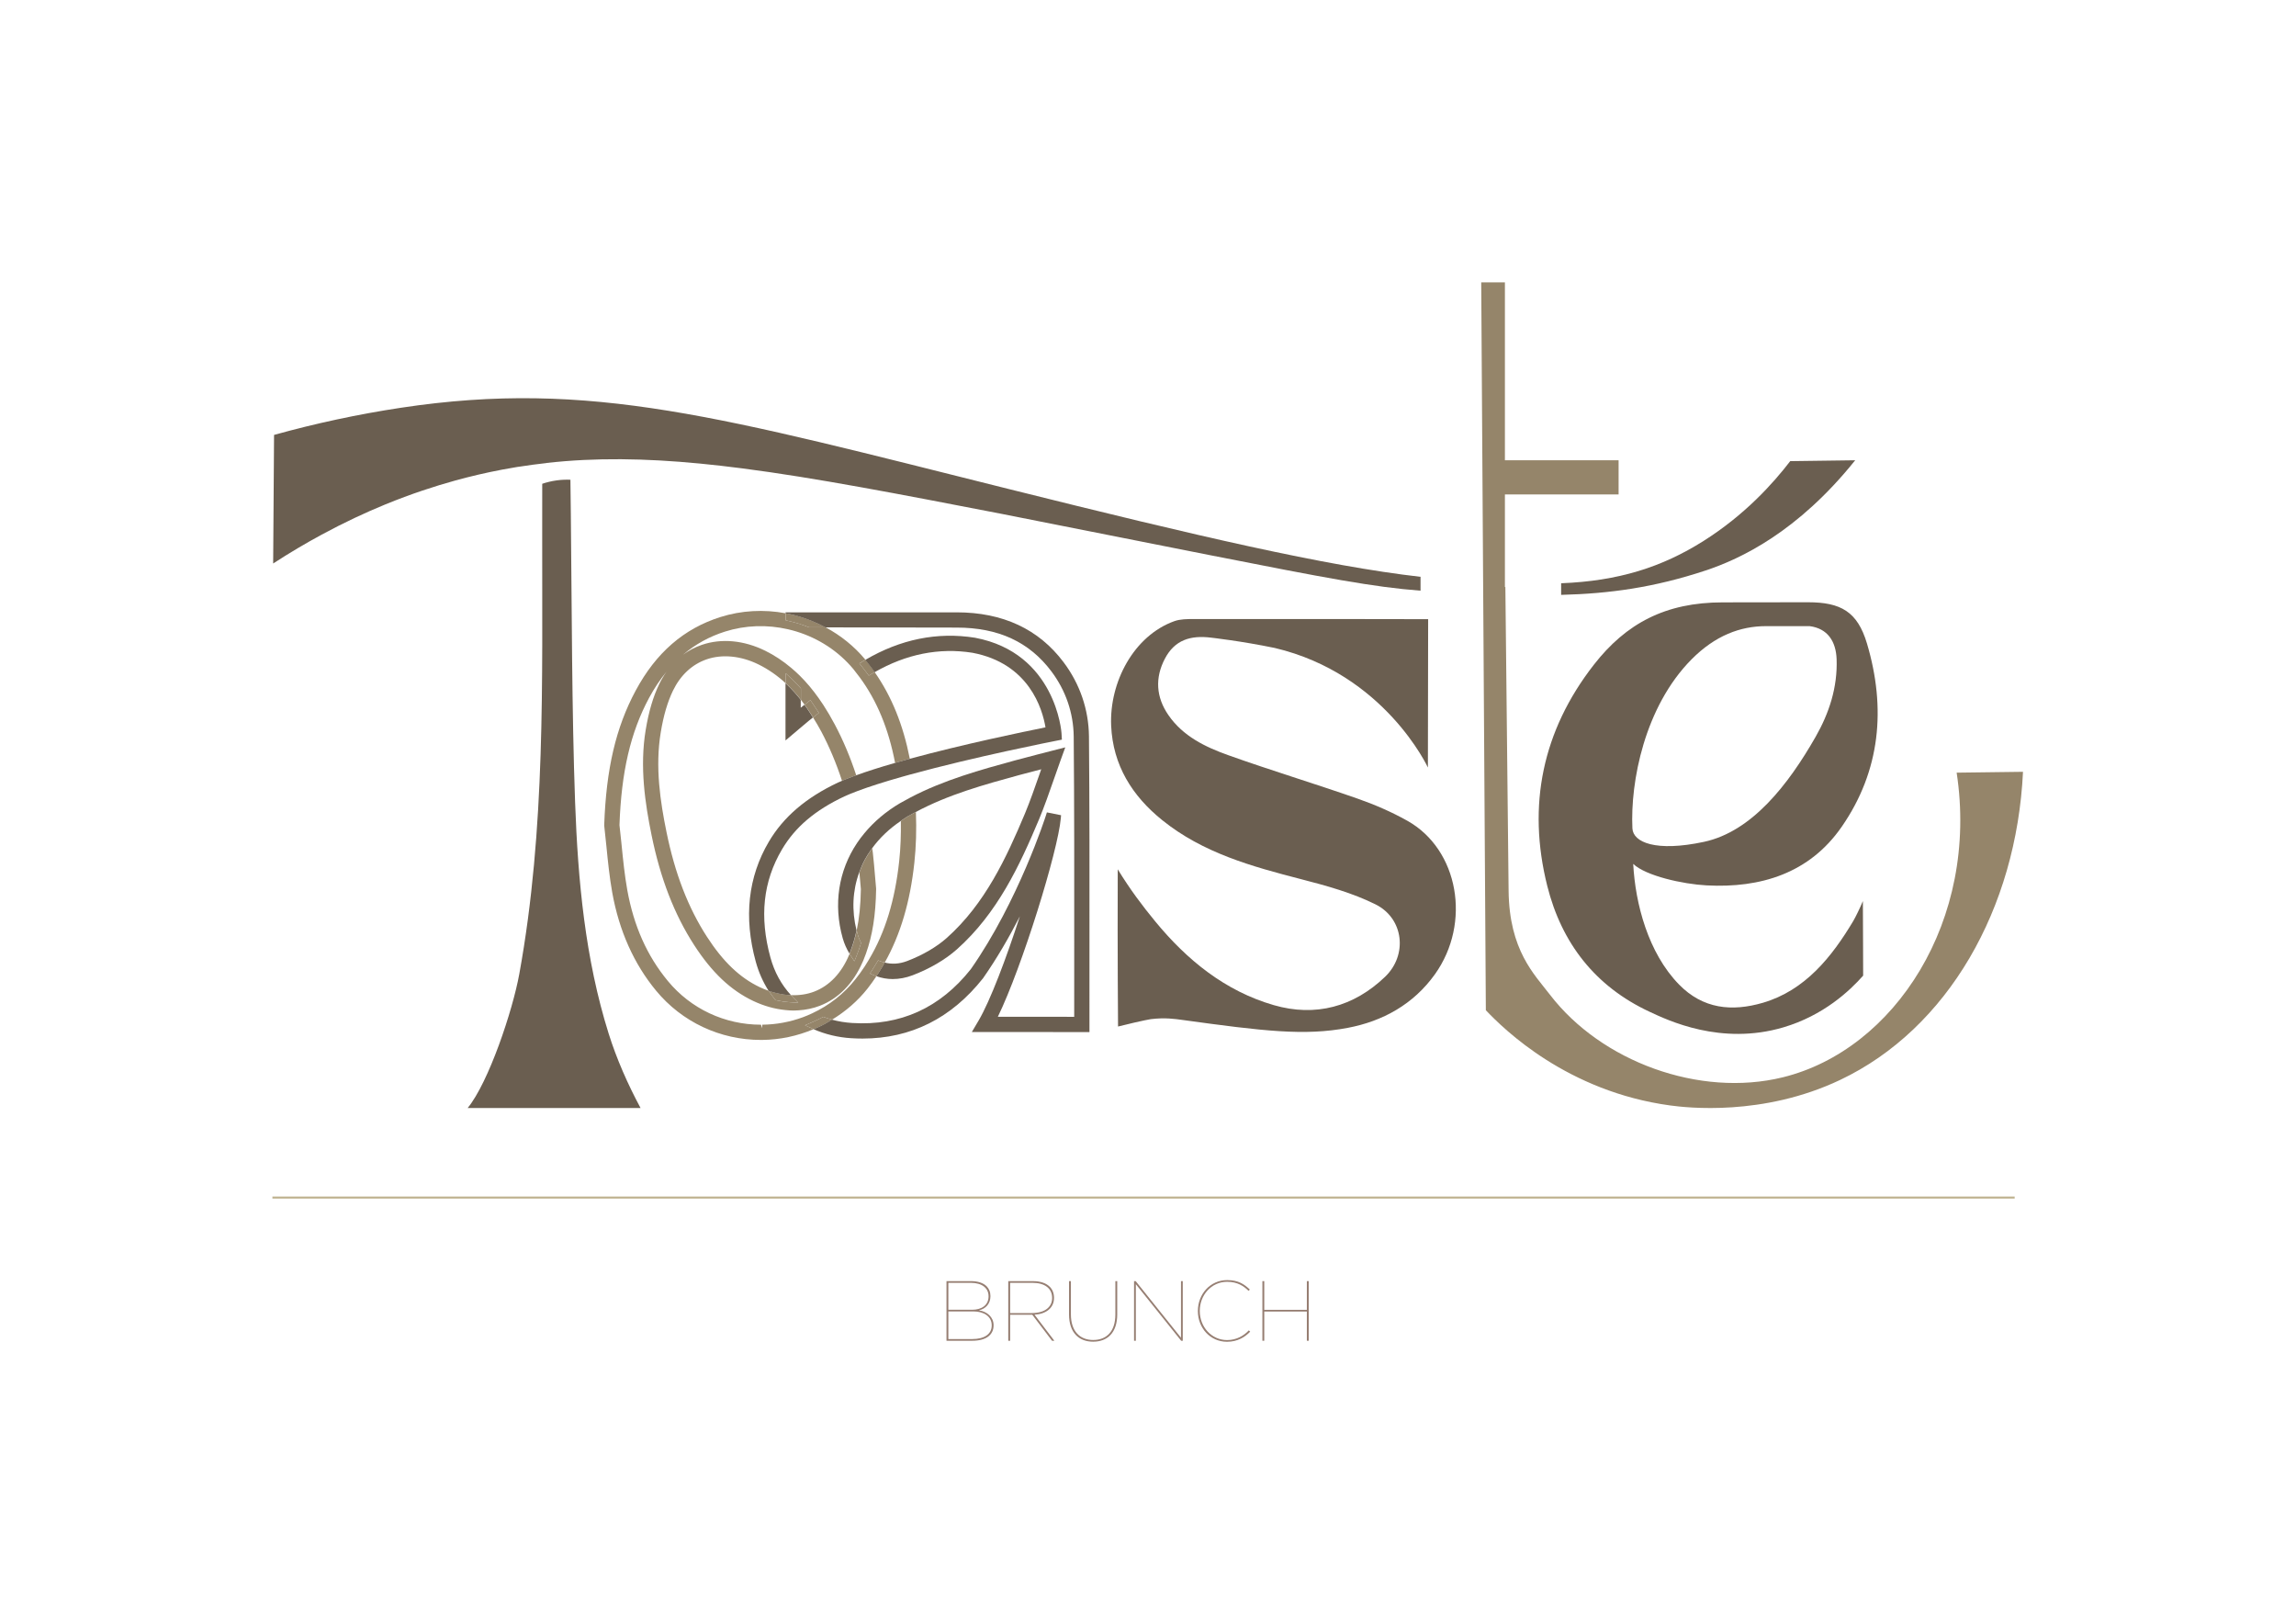 <?xml version="1.0" encoding="UTF-8" standalone="no"?>
<!-- Created with Inkscape (http://www.inkscape.org/) -->

<svg
   version="1.1"
   id="svg2"
   width="1122.52"
   height="793.701"
   viewBox="0 0 1122.52 793.701"
   xmlns="http://www.w3.org/2000/svg"
   xmlns:svg="http://www.w3.org/2000/svg">
  <defs
     id="defs6">
    <clipPath
       clipPathUnits="userSpaceOnUse"
       id="clipPath24">
      <path
         d="M 0,595.276 H 841.89 V 0 H 0 Z"
         id="path22" />
    </clipPath>
  </defs>
  <g
     id="g8"
     transform="matrix(1.333,0,0,-1.333,0,793.701)">
    <g
       id="g10"
       transform="translate(99.914,156.27)">
      <path
         d="M 0,0 H 639.001 Z"
         style="fill:#bfb290;fill-opacity:1;fill-rule:nonzero;stroke:none"
         id="path12" />
    </g>
    <g
       id="g14"
       transform="translate(99.915,156.27)">
      <path
         d="M 0,0 H 639.001"
         style="fill:none;stroke:#bfb290;stroke-width:0.75;stroke-linecap:butt;stroke-linejoin:miter;stroke-miterlimit:10;stroke-dasharray:none;stroke-opacity:1"
         id="path16" />
    </g>
    <g
       id="g18">
      <g
         id="g20"
         clip-path="url(#clipPath24)">
        <g
           id="g26"
           transform="translate(356.607,104.385)">
          <path
             d="m 0,0 c 4.498,0 7.122,1.842 7.122,4.998 v 0.061 c 0,3.312 -2.999,5.062 -6.59,5.062 h -9.31 V 0 Z m 0,10.744 c 3.248,0 5.966,1.562 5.966,4.907 v 0.061 c 0,2.969 -2.405,4.904 -6.498,4.904 H -8.778 V 10.744 Z M -9.465,21.242 H -0.5 c 2.53,0 4.529,-0.656 5.748,-1.875 0.906,-0.905 1.406,-2.124 1.406,-3.624 V 15.682 C 6.654,12.995 4.936,11.088 2.437,10.526 5.436,10.088 7.81,8.028 7.81,5.09 V 5.029 C 7.81,1.437 4.936,-0.626 0,-0.626 h -9.465 z"
             style="fill:#967e72;fill-opacity:1;fill-rule:nonzero;stroke:none"
             id="path28" />
        </g>
        <g
           id="g30"
           transform="translate(378.392,113.911)">
          <path
             d="M 0,0 C 5.061,0 7.497,2.406 7.497,5.499 V 5.56 c 0,3.47 -2.686,5.53 -7.216,5.53 H -7.903 V 0 Z m -8.591,11.716 h 8.934 c 2.844,0 4.936,-0.72 6.279,-2.063 1,-1 1.563,-2.373 1.563,-4.06 V 5.53 c 0,-3.686 -2.936,-5.873 -7.154,-6.123 L 8.31,-10.152 H 7.467 L 0.219,-0.623 H 0.125 -7.903 v -9.529 h -0.688 z"
             style="fill:#967e72;fill-opacity:1;fill-rule:nonzero;stroke:none"
             id="path32" />
        </g>
        <g
           id="g34"
           transform="translate(392.087,113.443)">
          <path
             d="M 0,0 V 12.184 H 0.688 V 0 c 0,-6.278 3.342,-9.401 8.184,-9.401 4.904,0 8.122,3.123 8.122,9.37 v 12.215 h 0.688 V 0 c 0,-6.685 -3.561,-10.027 -8.842,-10.027 C 3.625,-10.027 0,-6.715 0,0"
             style="fill:#967e72;fill-opacity:1;fill-rule:nonzero;stroke:none"
             id="path36" />
        </g>
        <g
           id="g38"
           transform="translate(415.935,125.627)">
          <path
             d="M 0,0 H 0.594 L 17.213,-20.743 V 0 h 0.656 V -21.868 H 17.276 L 0.656,-1.124 V -21.868 H 0 Z"
             style="fill:#967e72;fill-opacity:1;fill-rule:nonzero;stroke:none"
             id="path40" />
        </g>
        <g
           id="g42"
           transform="translate(439.347,114.631)">
          <path
             d="m 0,0 v 0.061 c 0,6.156 4.5,11.309 10.747,11.309 4.123,0 6.28,-1.531 8.31,-3.467 L 18.589,7.435 c -1.75,1.687 -3.968,3.312 -7.873,3.312 C 4.904,10.747 0.687,5.81 0.687,0.094 V 0.031 c 0,-5.78 4.281,-10.653 10.029,-10.653 3.561,0 6.217,1.686 7.965,3.561 l 0.501,-0.468 c -1.906,-2 -4.655,-3.716 -8.499,-3.716 C 4.53,-11.245 0,-6.186 0,0"
             style="fill:#967e72;fill-opacity:1;fill-rule:nonzero;stroke:none"
             id="path44" />
        </g>
        <g
           id="g46"
           transform="translate(463.008,125.627)">
          <path
             d="m 0,0 h 0.687 v -10.528 h 15.62 V 0 h 0.687 v -21.868 h -0.687 v 10.714 H 0.687 V -21.868 H 0 Z"
             style="fill:#967e72;fill-opacity:1;fill-rule:nonzero;stroke:none"
             id="path48" />
        </g>
        <g
           id="g50"
           transform="translate(409.95,276.644)">
          <path
             d="m 0,0 c 4.603,-7.515 9.062,-13.403 13.744,-19.095 11.659,-14.177 25.64,-25.561 43.489,-30.715 15.292,-4.42 29.351,-0.617 40.84,10.413 8.341,8.013 6.82,21.39 -3.515,26.531 C 86.02,-8.617 76.551,-6.02 67.253,-3.62 49.154,1.049 31.279,5.98 16.341,18.007 5.246,26.938 -1.77,38.204 -2.413,52.643 c -0.695,16 8.328,33.049 23.2,38.361 2.177,0.774 4.669,0.761 7.017,0.774 27.134,0.065 86.046,-0.053 86.046,-0.053 0,-16.708 -0.092,-38.741 -0.092,-54.4 0,0 -15.856,34.335 -56.171,43.843 C 45.364,83.699 34.282,84.945 34.282,84.945 26.649,85.902 20.892,84.079 17.299,77.247 13.6,70.204 14.046,63.122 18.584,56.551 23.922,48.8 32.092,44.866 40.499,41.863 56.184,36.263 72.145,31.449 87.87,25.954 c 6.282,-2.19 12.498,-4.878 18.308,-8.131 18.898,-10.557 23.567,-37.535 10.177,-56.289 -7.934,-11.095 -19.2,-17.246 -31.974,-19.672 -15.803,-3.002 -30.875,-1.212 -60.675,2.901 -2.601,0.359 -6.406,0.915 -11.403,0.307 0,0 -2.46,-0.299 -12.191,-2.725 -0.087,11.651 -0.136,23.364 -0.145,35.138 C -0.038,-14.986 -0.027,-7.48 0,0"
             style="fill:#6a5e50;fill-opacity:1;fill-rule:nonzero;stroke:none"
             id="path52" />
        </g>
        <g
           id="g54"
           transform="translate(620.394,353.621)">
          <path
             d="M 0,0 C 8.688,8.755 17.888,12.195 27.345,12.195 H 43.318 C 49.902,11.346 52.991,6.637 53.221,0.013 53.571,-10.266 50.495,-19.683 45.49,-28.438 35.507,-45.909 22.152,-63.15 4.546,-66.913 -13.072,-70.677 -21.437,-67.102 -21.679,-61.962 -22.475,-44.91 -17.241,-17.403 0,0 m 59.305,-95.972 c -7.865,-13.154 -17.632,-25.403 -33.12,-29.949 -11.359,-3.319 -21.989,-2.307 -30.799,6.732 -11.278,11.574 -16,29.557 -16.769,44.195 4.614,-4.398 18.199,-7.42 26.901,-7.879 19.831,-1.052 37.733,4.412 49.564,21.491 14.273,20.6 16.297,43.615 9.268,67.21 -3.494,11.71 -9.619,15.123 -21.625,15.123 L 11.44,20.91 c -20.951,0 -35.426,-7.676 -47.298,-22.92 -18.793,-24.135 -24.472,-51.48 -17.052,-81.052 5.248,-20.937 17.538,-36.843 37.517,-46.151 6.695,-3.119 26.157,-12.497 49.093,-5.72 14.732,4.353 24.334,13.409 29.252,18.963 -0.009,3.436 -0.019,7.027 -0.03,10.463 -0.019,5.636 -0.042,11.265 -0.069,16.887 -0.918,-2.266 -2.779,-6.071 -3.548,-7.352"
             style="fill:#6a5e50;fill-opacity:1;fill-rule:nonzero;stroke:none"
             id="path56" />
        </g>
        <g
           id="g58"
           transform="translate(717.64,312.085)">
          <path
             d="m 0,0 c 8.234,-54.115 -22.726,-101.67 -63.798,-111.727 -30.485,-7.465 -66.54,5.729 -85.403,30.344 -5.637,7.357 -14.897,16.222 -15.13,38.083 -0.395,37.126 -0.791,74.253 -1.186,111.378 h -0.167 v 15.747 27.423 7.732 60.825 h -8.688 c 0.565,-88.976 1.13,-177.951 1.695,-266.927 6.796,-7.168 29.974,-29.817 67.625,-34.919 5.907,-0.801 33.935,-4.118 62.349,9.376 C -3.252,-93.931 21.932,-49.922 24.335,0.313 16.223,0.209 8.112,0.105 0,0"
             style="fill:#95856a;fill-opacity:1;fill-rule:nonzero;stroke:none"
             id="path60" />
        </g>
        <g
           id="g62"
           transform="translate(656.597,426.321)">
          <path
             d="m 0,0 c -6.288,-8.177 -16.558,-19.647 -31.807,-29.278 -15.259,-9.635 -31.214,-14.679 -52.213,-15.505 v -4.256 c 17.714,0.448 34.091,2.681 52.976,8.937 12.759,4.227 33.758,14.087 54.87,40.421 C 15.884,0.213 7.942,0.107 0,0"
             style="fill:#6a5e50;fill-opacity:1;fill-rule:nonzero;stroke:none"
             id="path64" />
        </g>
        <path
           d="m 593.652,414.109 h -45.07 v 12.531 h 45.07 z"
           style="fill:#95856a;fill-opacity:1;fill-rule:nonzero;stroke:none"
           id="path66" />
        <g
           id="g68"
           transform="translate(370.111,416.066)">
          <path
             d="m 0,0 c -105.376,26.292 -153.458,40.353 -223.105,29.823 -15.627,-2.363 -31.274,-5.712 -46.492,-9.953 -0.109,-15.717 -0.219,-31.433 -0.328,-47.149 6.117,3.979 12.061,7.473 17.803,10.58 8.264,4.471 16.097,8.117 23.334,11.08 9.65,3.95 18.259,6.718 25.468,8.715 5.765,1.597 11.462,2.916 17.144,4 0,0.001 0,0.003 -0.001,0.004 0.059,0.012 0.121,0.021 0.18,0.032 0.926,0.176 1.853,0.328 2.779,0.491 0.825,0.145 1.633,0.3 2.471,0.437 0.052,0.009 0.102,0.014 0.154,0.022 0.199,0.033 0.399,0.073 0.598,0.105 v -0.02 c 3.531,0.566 6.966,1.013 10.338,1.388 0,0.011 0,0.022 0,0.033 2.258,0.249 4.522,0.467 6.794,0.65 h 0.001 c 2.254,0.181 4.518,0.329 6.795,0.439 18.067,0.879 36.905,-0.327 58.108,-3.066 26.796,-3.461 57.372,-9.373 95.001,-16.653 11.6,-2.244 23.891,-4.798 76.952,-15.248 42.319,-8.334 59.616,-11.654 76.906,-12.962 v 5.083 C 116.034,-28.177 69.025,-17.222 0,0"
             style="fill:#6a5e50;fill-opacity:1;fill-rule:nonzero;stroke:none"
             id="path70" />
        </g>
        <g
           id="g72"
           transform="translate(223.244,216.369)">
          <path
             d="m 0,0 c -8.63,27.465 -11.279,56.166 -12.315,84.825 -1.208,33.671 -1.195,71.152 -1.566,105.848 -0.045,4.191 -0.092,8.362 -0.151,12.459 -1.423,0.06 -3.136,0.026 -5.053,-0.237 -2.077,-0.284 -3.857,-0.763 -5.285,-1.249 -0.002,-3.602 -0.005,-7.268 -0.007,-10.973 -0.002,-2.484 -0.004,-4.974 -0.004,-7.516 C -24.459,129.224 -23.082,75.206 -32.787,21.863 -35.24,8.383 -44.04,-17.903 -51.725,-27.269 H 11.698 C 7.03,-18.619 2.898,-9.225 0,0"
             style="fill:#6a5e50;fill-opacity:1;fill-rule:nonzero;stroke:none"
             id="path74" />
        </g>
        <g
           id="g76"
           transform="translate(295.258,219.443)">
          <path
             d="M 0,0 2.704,1.165 C 3.887,1.676 5.049,2.226 6.186,2.831 L 6.697,3.103 7.239,2.907 C 8.117,2.591 9.018,2.318 9.93,2.071 c 5.015,3.064 9.406,6.856 13.001,11.4 1.077,1.364 2.16,2.884 3.276,4.547 -0.32,0.113 -0.643,0.215 -0.959,0.347 l -1.445,0.603 0.855,1.31 c 0.555,0.844 1.071,1.714 1.587,2.584 l 0.56,0.941 1.022,-0.391 c 0.465,-0.177 0.942,-0.272 1.415,-0.393 5.732,10.181 9.307,22.168 10.861,36.624 0.635,5.92 0.817,12.165 0.566,18.571 -0.207,-0.111 -0.421,-0.207 -0.627,-0.32 l -0.799,-0.43 c -0.526,-0.28 -1.058,-0.562 -1.574,-0.867 L 37.203,76.299 C 36.487,75.865 35.832,75.381 35.151,74.918 35.219,69.955 35.056,65.022 34.543,60.244 32.996,45.842 29.387,34.064 23.513,24.231 l -0.241,-0.41 c -0.435,-0.73 -0.87,-1.46 -1.336,-2.167 C 20.802,19.937 19.693,18.396 18.541,16.941 14.272,11.541 8.913,7.316 2.607,4.38 1.508,3.869 0.397,3.388 -0.745,2.966 -5.553,1.198 -10.579,0.272 -15.687,0.216 l 0.016,-1.302 -0.496,1.3 c -13.288,0 -25.732,5.842 -34.139,16.027 -7.62,9.216 -12.489,20.123 -14.883,33.345 -0.986,5.504 -1.549,11.151 -2.096,16.617 l -0.081,0.812 c -0.221,2.198 -0.443,4.395 -0.689,6.392 0.697,19.584 4.047,33.973 10.864,46.661 1.933,3.596 4.085,6.771 6.418,9.622 -0.997,-1.405 -1.906,-2.916 -2.697,-4.553 -2.233,-4.629 -3.856,-10.116 -4.958,-16.768 -2.279,-13.621 -0.2,-27.148 2.132,-38.584 3.243,-15.931 8.356,-29.132 15.628,-40.36 6.499,-10.045 13.38,-16.557 21.657,-20.492 3.876,-1.836 7.87,-2.966 11.863,-3.35 0.985,-0.099 1.969,-0.18 2.938,-0.18 0.56,0 1.114,0.035 1.76,0.076 2.783,0.17 5.418,0.727 7.837,1.656 6.84,2.628 12.261,8.14 15.672,15.938 l 0.295,0.636 c 0.356,0.845 0.684,1.705 0.994,2.572 2.391,6.641 3.577,14.15 3.732,23.636 l -0.01,0.3 c -0.143,1.536 -0.275,3.077 -0.405,4.665 -0.234,2.775 -0.468,5.555 -0.781,8.32 -0.053,0.478 -0.117,0.944 -0.183,1.412 l -0.038,0.296 c -0.076,-0.104 -0.167,-0.199 -0.241,-0.304 -0.99,-1.396 -1.791,-2.673 -2.453,-3.902 -0.807,-1.507 -1.458,-3.062 -2.033,-4.636 0.051,-0.568 0.11,-1.133 0.159,-1.7 0.127,-1.531 0.254,-3.063 0.394,-4.444 -0.098,-5.795 -0.594,-10.707 -1.535,-15.118 0.108,-0.44 0.185,-0.878 0.309,-1.319 0.252,-0.895 0.595,-1.793 1.076,-2.823 l 0.211,-0.453 -0.145,-0.478 c -0.404,-1.333 -0.865,-2.63 -1.366,-3.9 l -0.928,-2.353 -1.376,2.124 c -0.142,0.219 -0.241,0.467 -0.376,0.691 L 16.193,25.866 C 13.41,19.179 8.982,14.509 3.38,12.357 0.802,11.364 -2.045,10.942 -5.074,11.05 c 0.113,-0.122 0.205,-0.261 0.32,-0.382 l 2.287,-2.401 -3.31,0.203 c -1.467,0.089 -3.029,0.318 -4.637,0.679 l -0.452,0.105 -0.288,0.364 c -0.76,0.969 -1.466,1.978 -2.127,3.016 -1.136,0.389 -2.25,0.839 -3.332,1.351 -7.295,3.467 -13.445,9.338 -19.357,18.477 -6.888,10.63 -11.744,23.203 -14.842,38.44 -2.236,10.927 -4.232,23.816 -2.098,36.547 1.012,6.12 2.475,11.108 4.474,15.256 2.75,5.683 7.031,9.661 12.38,11.5 5.733,1.964 12.601,1.275 19.016,-1.89 3.608,-1.784 6.86,-4.049 9.943,-6.887 v 3.675 l 2.195,-2.063 c 1.025,-0.964 2.056,-2.022 3.065,-3.144 l 0.334,-0.371 v -4.169 c 0.462,-0.586 0.905,-1.203 1.35,-1.815 0.074,0.059 0.148,0.118 0.222,0.176 l 1.895,1.511 0.796,-1.132 c 0.516,-0.732 1.02,-1.518 1.523,-2.304 l 0.794,-1.236 -1.669,-1.328 c -0.15,-0.12 -0.302,-0.238 -0.451,-0.358 1.109,-1.783 2.11,-3.478 3.021,-5.185 2.976,-5.609 5.517,-11.684 7.595,-18.053 0.399,0.169 0.777,0.34 1.19,0.51 0.898,0.366 1.839,0.732 2.826,1.101 0.375,0.14 0.806,0.286 1.197,0.428 -2.159,6.569 -4.791,12.843 -7.871,18.642 -1.379,2.584 -2.745,4.912 -4.172,7.112 -0.539,0.832 -1.122,1.674 -1.719,2.518 -2.218,3.134 -4.503,5.85 -6.988,8.305 -0.966,0.951 -1.994,1.877 -3.062,2.78 -3.065,2.582 -6.186,4.642 -9.539,6.301 -7.839,3.869 -16.114,4.642 -23.307,2.162 -2.493,-0.857 -4.792,-2.074 -6.879,-3.612 4.515,3.832 9.632,6.663 15.438,8.498 7.394,2.335 15.402,2.618 23.152,0.817 0.977,-0.227 1.946,-0.481 2.905,-0.773 8.308,-2.529 15.562,-7.301 20.98,-13.8 l 0.534,-0.694 c 0.618,-0.763 1.216,-1.542 1.801,-2.335 6.337,-8.6 10.577,-18.886 12.976,-31.376 0.418,0.12 0.804,0.238 1.23,0.359 0.957,0.269 1.926,0.539 2.898,0.806 0.419,0.115 0.847,0.228 1.269,0.343 -2.445,12.459 -6.669,22.879 -12.872,31.753 -0.386,-0.221 -0.775,-0.406 -1.159,-0.636 l -1.017,-0.611 -0.702,0.959 c -0.585,0.799 -1.198,1.58 -1.819,2.353 l -0.926,1.157 1.267,0.771 c 0.32,0.195 0.645,0.349 0.966,0.537 -0.051,0.065 -0.1,0.133 -0.152,0.196 -3.968,4.76 -8.91,8.742 -14.477,11.726 l -6.066,0.01 c -2.531,1.007 -5.069,1.793 -7.547,2.335 l -1.025,0.224 v 2.585 c -8.019,1.495 -16.247,1.041 -23.897,-1.374 -13.466,-4.253 -23.646,-13.085 -31.124,-26.998 -7.255,-13.507 -10.811,-28.688 -11.533,-49.319 l 0.018,-0.321 c 0.274,-2.35 0.511,-4.7 0.747,-7.056 l 0.039,-0.371 c 0.557,-5.581 1.134,-11.35 2.154,-17.048 2.531,-13.995 7.939,-26.08 16.073,-35.916 9.475,-11.477 23.491,-18.06 38.453,-18.06 l 0.539,0.005 c 6.426,0.067 12.751,1.413 18.817,3.958 -0.166,0.072 -0.34,0.126 -0.505,0.201 z"
             style="fill:#95856a;fill-opacity:1;fill-rule:nonzero;stroke:none"
             id="path78" />
        </g>
        <g
           id="g80"
           transform="translate(285.343,231.124)">
          <path
             d="m 0,0 c -1.138,0.255 -2.262,0.575 -3.366,0.954 0.661,-1.039 1.367,-2.047 2.127,-3.017 l 0.288,-0.364 0.452,-0.104 c 1.608,-0.361 3.17,-0.59 4.638,-0.679 L 7.448,-3.414 5.161,-1.012 C 5.046,-0.892 4.954,-0.753 4.841,-0.631 4.634,-0.623 4.434,-0.636 4.225,-0.623 2.897,-0.542 1.475,-0.333 0,0"
             style="fill:#95856a;fill-opacity:1;fill-rule:nonzero;stroke:none"
             id="path82" />
        </g>
        <g
           id="g84"
           transform="translate(318.082,352.603)">
          <path
             d="M 0,0 -0.318,0.417 C -0.428,0.562 -0.541,0.705 -0.654,0.847 -0.975,0.659 -1.3,0.505 -1.62,0.31 l -1.267,-0.77 0.926,-1.158 c 0.62,-0.773 1.234,-1.554 1.819,-2.353 L 0.56,-4.93 1.577,-4.319 c 0.384,0.23 0.773,0.415 1.159,0.636 C 2.45,-3.274 2.184,-2.849 1.89,-2.447 1.282,-1.615 0.646,-0.806 0,0"
             style="fill:#95856a;fill-opacity:1;fill-rule:nonzero;stroke:none"
             id="path86" />
        </g>
        <g
           id="g88"
           transform="translate(302.599,219.962)">
          <path
             d="M 0,0 C 0.896,0.478 1.732,1.028 2.589,1.552 1.677,1.799 0.776,2.072 -0.102,2.388 L -0.644,2.584 -1.155,2.312 C -2.292,1.707 -3.454,1.157 -4.637,0.646 l -2.704,-1.165 2.684,-1.216 c 0.165,-0.075 0.339,-0.129 0.505,-0.201 0.158,0.066 0.319,0.111 0.476,0.178 C -2.427,-1.221 -1.198,-0.638 0,0"
             style="fill:#95856a;fill-opacity:1;fill-rule:nonzero;stroke:none"
             id="path90" />
        </g>
        <g
           id="g92"
           transform="translate(289.186,367.718)">
          <path
             d="m 0,0 c 2.478,-0.542 5.016,-1.328 7.547,-2.335 l 6.066,-0.01 C 11.94,-1.448 10.216,-0.632 8.437,0.076 5.769,1.14 3.093,1.966 0.483,2.531 -0.018,2.64 -0.522,2.716 -1.025,2.809 V 0.224 Z"
             style="fill:#95856a;fill-opacity:1;fill-rule:nonzero;stroke:none"
             id="path94" />
        </g>
        <g
           id="g96"
           transform="translate(297.29,333.803)">
          <path
             d="m 0,0 0.148,-0.229 c 0.281,-0.438 0.513,-0.838 0.776,-1.261 0.15,0.12 0.302,0.238 0.452,0.358 L 3.045,0.196 2.251,1.432 C 1.747,2.218 1.244,3.004 0.727,3.737 L -0.069,4.869 -1.964,3.358 C -2.037,3.299 -2.112,3.24 -2.185,3.181 -1.951,2.86 -1.706,2.558 -1.475,2.228 -0.977,1.519 -0.488,0.758 0,0"
             style="fill:#95856a;fill-opacity:1;fill-rule:nonzero;stroke:none"
             id="path98" />
        </g>
        <g
           id="g100"
           transform="translate(291.412,341.587)">
          <path
             d="M 0,0 C 0.813,-0.907 1.589,-1.833 2.343,-2.788 V 1.381 L 2.009,1.753 C 1,2.874 -0.031,3.932 -1.056,4.897 L -3.251,6.959 V 3.285 C -3.138,3.181 -3.022,3.091 -2.91,2.986 -1.938,2.073 -0.959,1.068 0,0"
             style="fill:#95856a;fill-opacity:1;fill-rule:nonzero;stroke:none"
             id="path102" />
        </g>
        <g
           id="g104"
           transform="translate(311.804,246.218)">
          <path
             d="m 0,0 -0.187,-0.48 c 0.134,-0.224 0.234,-0.472 0.375,-0.69 l 1.376,-2.124 0.929,2.353 C 2.994,0.328 3.454,1.625 3.859,2.958 L 4.004,3.436 3.793,3.889 C 3.312,4.919 2.968,5.817 2.717,6.713 2.593,7.153 2.516,7.592 2.407,8.032 2.088,6.537 1.719,5.098 1.295,3.704 0.911,2.437 0.476,1.208 0,0"
             style="fill:#95856a;fill-opacity:1;fill-rule:nonzero;stroke:none"
             id="path106" />
        </g>
        <g
           id="g108"
           transform="translate(309.719,303.392)">
          <path
             d="m 0,0 c 0.659,0.303 1.368,0.605 2.111,0.911 0.865,0.356 1.796,0.717 2.76,1.078 4.228,1.585 9.638,3.314 16.076,5.138 l 2.895,0.809 c 24.149,6.647 53.23,12.337 53.515,12.393 l 2.389,0.47 -0.138,2.414 C 79.596,23.506 77.477,52.605 47.884,58.168 33.996,60.372 20.511,57.599 7.646,50.049 7.759,49.906 7.872,49.764 7.982,49.619 L 8.3,49.202 c 0.646,-0.807 1.282,-1.615 1.89,-2.447 0.294,-0.403 0.56,-0.827 0.846,-1.236 11.6,6.654 23.676,9.072 35.889,7.14 C 67.737,48.746 72.613,32.03 73.733,25.312 65.657,23.688 43.531,19.101 23.908,13.766 c -0.423,-0.115 -0.85,-0.228 -1.27,-0.343 -0.971,-0.267 -1.94,-0.537 -2.897,-0.807 -0.426,-0.12 -0.812,-0.238 -1.23,-0.358 C 12.988,10.669 8.213,9.146 4.262,7.713 3.871,7.571 3.44,7.425 3.065,7.285 2.078,6.916 1.137,6.55 0.239,6.184 -0.174,6.013 -0.552,5.843 -0.951,5.673 c -0.473,-0.2 -0.964,-0.401 -1.41,-0.604 -11.71,-5.517 -20.003,-12.603 -25.352,-21.666 -7.649,-12.945 -9.274,-27.744 -4.828,-43.98 1.062,-3.878 2.654,-7.477 4.736,-10.747 1.104,-0.378 2.228,-0.699 3.366,-0.954 1.475,-0.333 2.897,-0.541 4.225,-0.623 0.209,-0.012 0.409,0 0.616,-0.007 -3.528,3.819 -6.079,8.45 -7.548,13.806 -4.092,14.929 -2.701,27.904 4.248,39.663 C -18.068,-11.261 -10.793,-5.085 0,0"
             style="fill:#6a5e50;fill-opacity:1;fill-rule:nonzero;stroke:none"
             id="path110" />
        </g>
        <g
           id="g112"
           transform="translate(399.396,325.407)">
          <path
             d="m 0,0 v 0.003 c -0.112,9.833 -3.327,19.224 -9.297,27.156 -9.104,12.148 -22.295,18.309 -39.208,18.309 h -62.792 V 45.11 c 0.503,-0.094 1.007,-0.169 1.508,-0.278 2.61,-0.565 5.286,-1.392 7.954,-2.455 1.779,-0.708 3.503,-1.524 5.176,-2.421 l 48.154,-0.082 c 15.267,0 26.63,-5.258 34.736,-16.073 5.25,-6.975 8.076,-15.226 8.176,-23.857 0.223,-25.261 0.206,-52.325 0.188,-76.205 -0.008,-8.928 -0.013,-17.813 -0.008,-26.594 l -28.003,0.021 c 8.898,18.273 22.038,60.77 23.084,72.743 l 0.101,1.162 -5.199,1.04 -0.353,-1.111 c -0.1,-0.313 -10.073,-31.422 -27.551,-56.38 -11.248,-14.204 -25.873,-20.85 -43.498,-19.741 -2.566,0.16 -5.055,0.574 -7.438,1.219 -0.858,-0.524 -1.693,-1.074 -2.589,-1.552 -1.199,-0.639 -2.427,-1.221 -3.676,-1.758 -0.157,-0.068 -0.319,-0.113 -0.476,-0.179 4.308,-1.882 8.951,-3.01 13.828,-3.311 1.396,-0.089 2.772,-0.13 4.138,-0.13 17.714,0 32.566,7.418 44.188,22.11 5.207,7.43 9.748,15.366 13.515,22.725 -4.999,-15.466 -10.915,-31.079 -15.122,-38.211 l -2.491,-4.217 h 4.897 c 11.459,0 35.438,-0.026 35.438,-0.026 l 2.801,-0.005 v 2.801 c -0.008,8.284 -0.003,16.666 0.002,25.098 l 0.003,4.296 C 0.203,-51.074 0.221,-25.029 0,0"
             style="fill:#6a5e50;fill-opacity:1;fill-rule:nonzero;stroke:none"
             id="path114" />
        </g>
        <g
           id="g116"
           transform="translate(296.609,331.082)">
          <path
             d="M 0,0 C 0.52,0.403 1.031,0.813 1.542,1.222 1.279,1.645 1.047,2.044 0.766,2.483 L 0.618,2.712 C 0.13,3.47 -0.359,4.23 -0.857,4.94 -1.088,5.27 -1.333,5.572 -1.567,5.893 -2.015,5.534 -2.463,5.176 -2.918,4.818 v 2.89 c -0.753,0.954 -1.529,1.88 -2.342,2.787 -0.959,1.068 -1.939,2.073 -2.91,2.986 -0.112,0.105 -0.228,0.195 -0.341,0.299 V -7.188 l 6.413,5.428 C -1.295,-1.068 -0.651,-0.516 0,0"
             style="fill:#6a5e50;fill-opacity:1;fill-rule:nonzero;stroke:none"
             id="path118" />
        </g>
        <g
           id="g120"
           transform="translate(375.925,297.111)">
          <path
             d="m 0,0 c -6.82,-16.241 -14.654,-33.141 -28.682,-45.633 -3.772,-3.35 -8.801,-6.28 -14.537,-8.473 -2.847,-1.086 -5.617,-1.232 -8.269,-0.553 -0.28,-0.498 -0.539,-1.013 -0.83,-1.502 L -52.46,-56.4 c -0.489,-0.819 -0.979,-1.641 -1.501,-2.437 -0.191,-0.292 -0.373,-0.542 -0.562,-0.823 1.935,-0.687 3.939,-1.057 5.983,-1.057 2.431,0 4.891,0.466 7.315,1.384 6.357,2.429 11.981,5.721 16.264,9.521 14.901,13.273 23.048,30.816 30.114,47.65 1.898,4.533 3.75,9.834 5.591,15.102 0.771,2.207 1.519,4.349 2.236,6.341 l 1.801,4.968 -5.123,-1.31 c 0,0 -9.465,-2.422 -13.435,-3.506 C -15.966,16.096 -29.781,12.316 -42.13,5.802 -43.112,5.283 -44.092,4.754 -45.066,4.194 L -45.9,3.737 c -5.085,-3.004 -9.468,-6.713 -13.029,-11.017 -0.974,-1.175 -1.864,-2.36 -2.642,-3.523 -6.861,-10.233 -8.735,-22.628 -5.281,-34.906 0.575,-2.039 1.434,-3.926 2.481,-5.674 l 0.187,0.48 c 0.476,1.208 0.911,2.436 1.295,3.703 0.424,1.395 0.794,2.833 1.112,4.329 -1.807,7.328 -1.463,14.566 0.983,21.261 0.575,1.574 1.226,3.129 2.033,4.636 0.662,1.229 1.463,2.506 2.452,3.902 0.075,0.105 0.166,0.2 0.242,0.305 2.775,3.831 6.313,7.171 10.487,10.007 0.682,0.463 1.337,0.947 2.053,1.381 l 0.466,0.298 c 0.516,0.305 1.048,0.588 1.574,0.867 l 0.799,0.43 c 0.206,0.113 0.42,0.209 0.627,0.321 11.977,6.427 25.162,10.054 37.929,13.547 1.908,0.522 5.253,1.397 8.097,2.129 L 5.385,14.56 C 3.63,9.539 1.814,4.35 0,0"
             style="fill:#6a5e50;fill-opacity:1;fill-rule:nonzero;stroke:none"
             id="path122" />
        </g>
        <g
           id="g124"
           transform="translate(323.528,240.721)">
          <path
             d="m 0,0 0.142,0.239 c 0.291,0.489 0.55,1.005 0.83,1.502 -0.473,0.122 -0.95,0.216 -1.415,0.393 L -1.465,2.526 -2.025,1.585 C -2.541,0.715 -3.057,-0.155 -3.612,-1 l -0.855,-1.31 1.445,-0.602 c 0.316,-0.133 0.639,-0.234 0.959,-0.348 0.189,0.282 0.371,0.531 0.562,0.823 C -0.979,-1.641 -0.488,-0.819 0,0"
             style="fill:#95856a;fill-opacity:1;fill-rule:nonzero;stroke:none"
             id="path126" />
        </g>
      </g>
    </g>
  </g>
</svg>
